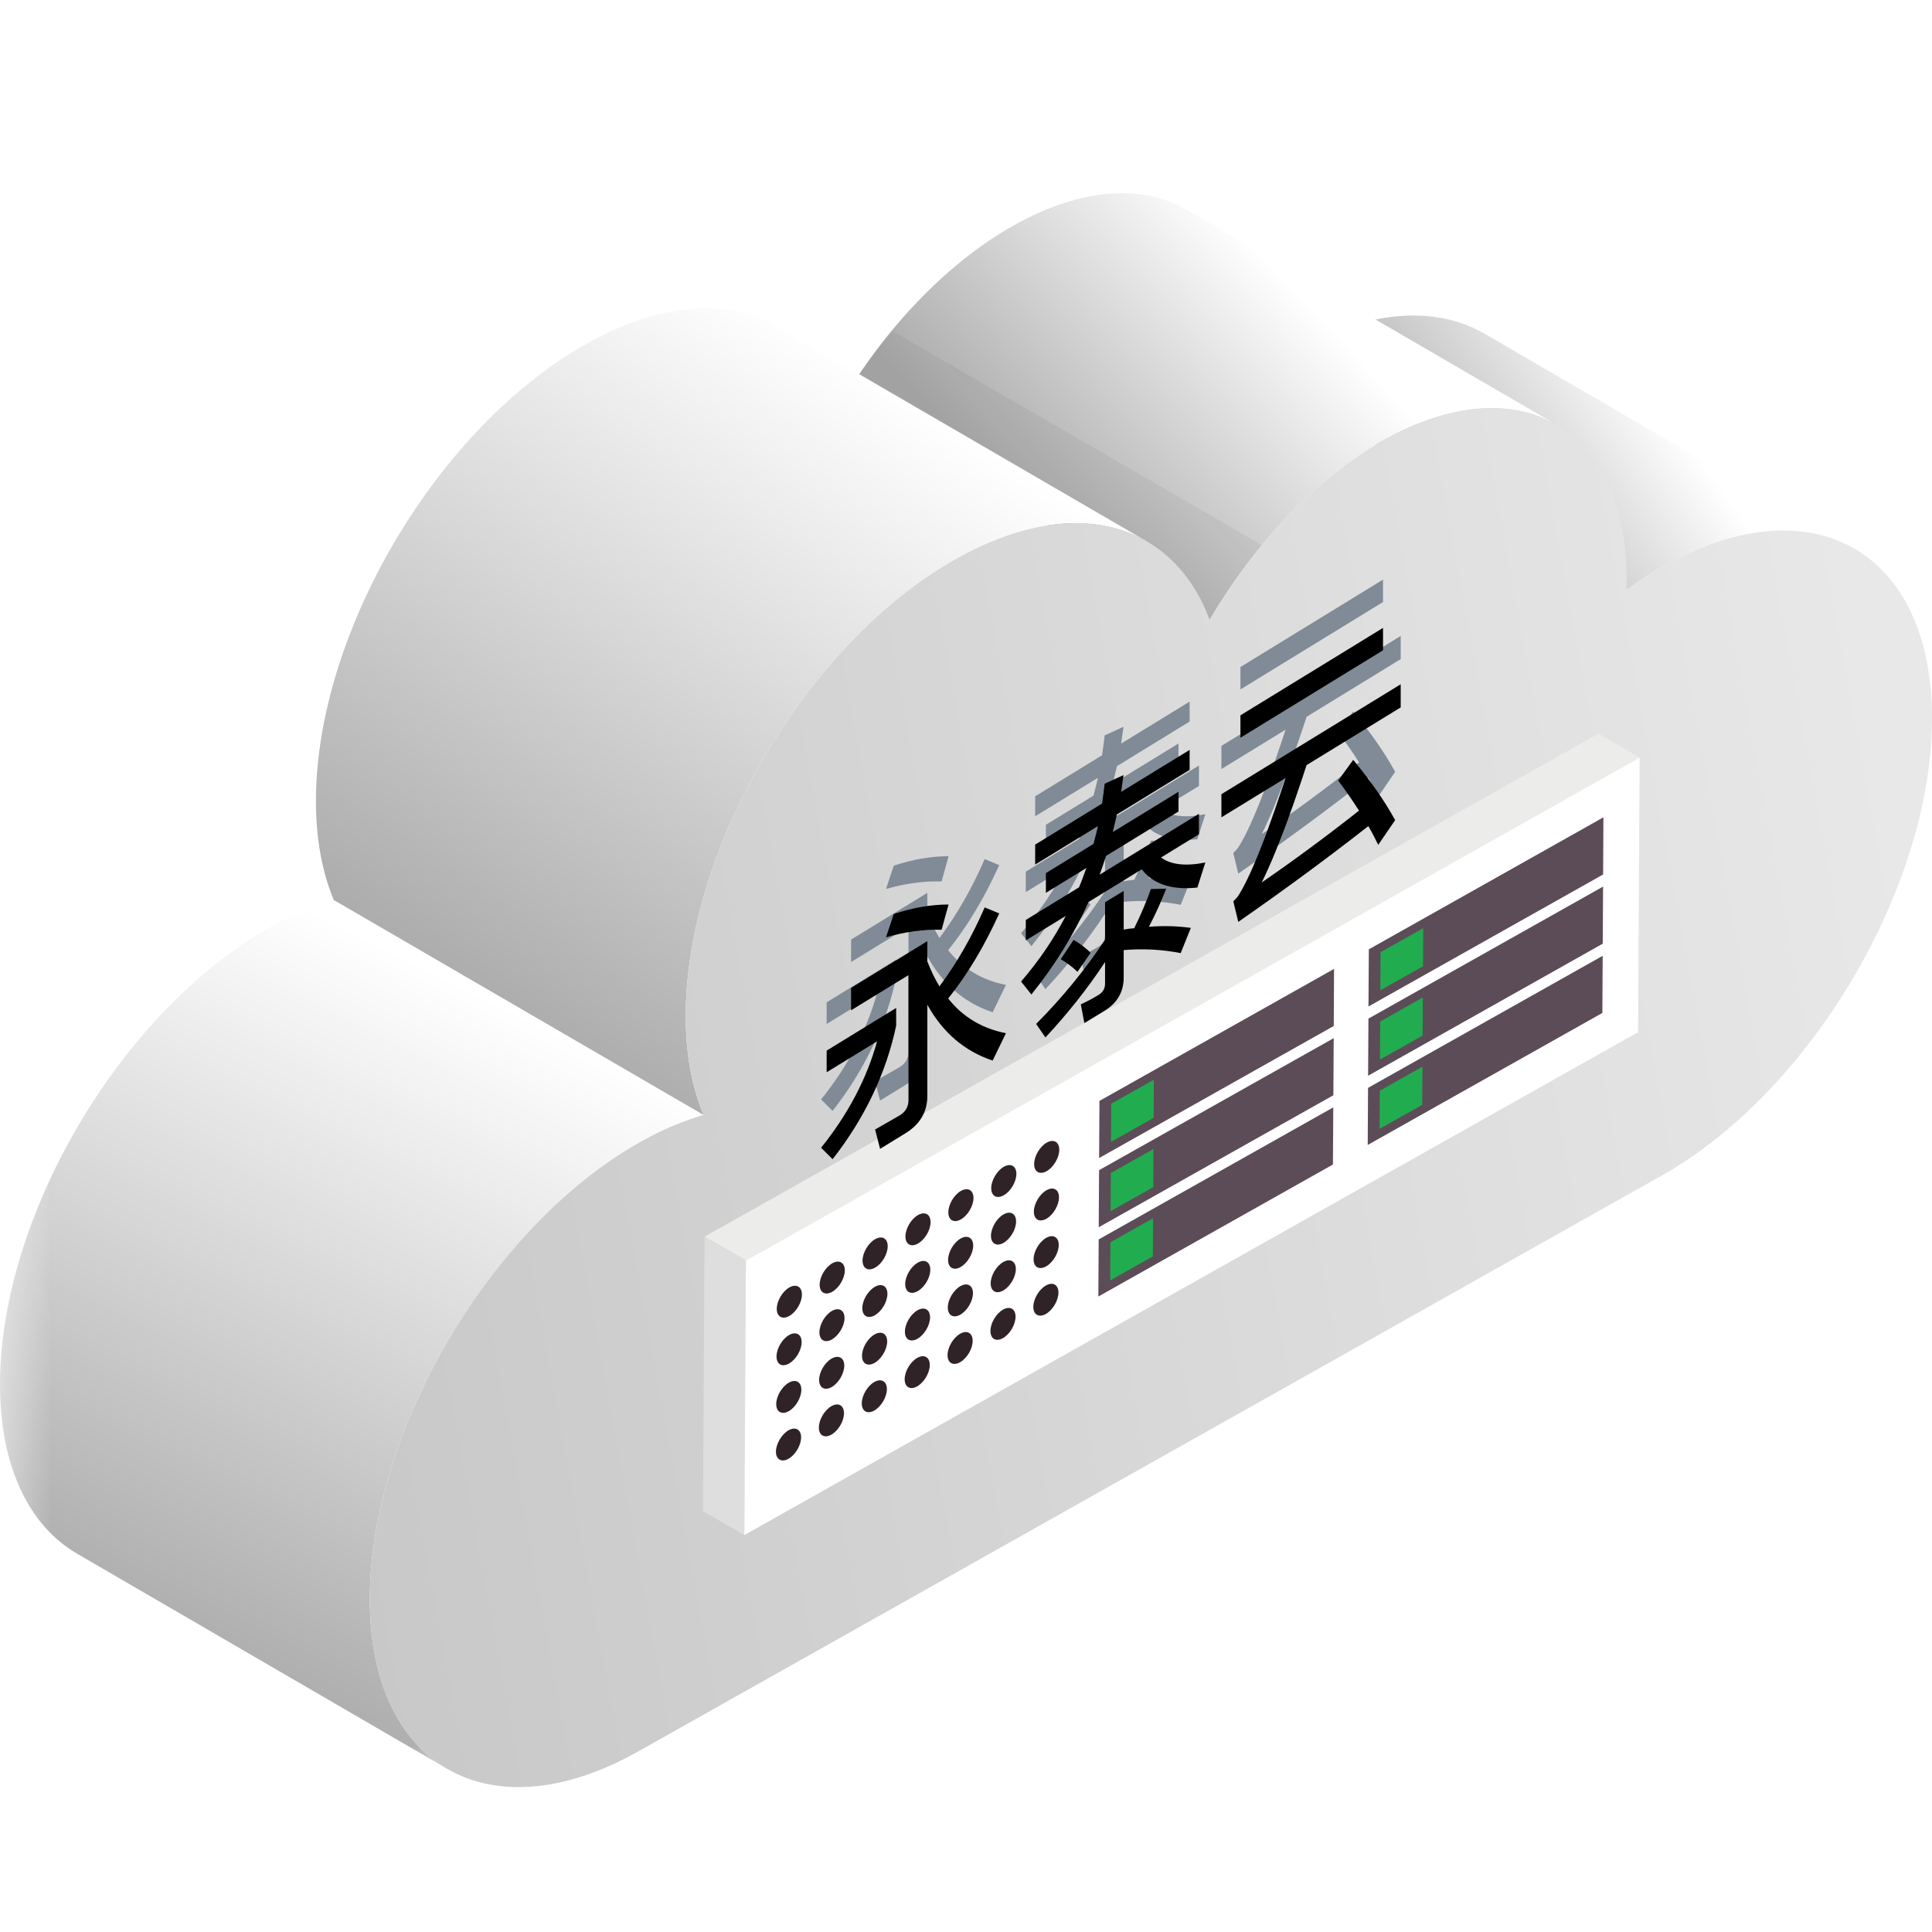 <?xml version="1.0" encoding="UTF-8"?>
<svg width="40px" height="40px" viewBox="0 0 40 40" version="1.1" xmlns="http://www.w3.org/2000/svg" xmlns:xlink="http://www.w3.org/1999/xlink">
    <title>icon_永泰云</title>
    <defs>
        <linearGradient x1="29.782%" y1="41.37%" x2="80.324%" y2="58.519%" id="linearGradient-1">
            <stop stop-color="#FFFFFF" offset="0%"></stop>
            <stop stop-color="#AAAAAA" offset="100%"></stop>
        </linearGradient>
        <polygon id="path-2" points="0 0 14.567 0 14.567 17.987 0 17.987"></polygon>
        <linearGradient x1="36.739%" y1="9.015%" x2="69.89%" y2="90.457%" id="linearGradient-4">
            <stop stop-color="#FFFFFF" offset="0%"></stop>
            <stop stop-color="#AAAAAA" offset="100%"></stop>
        </linearGradient>
        <linearGradient x1="29.782%" y1="35.473%" x2="80.324%" y2="64.34%" id="linearGradient-5">
            <stop stop-color="#FFFFFF" offset="0%"></stop>
            <stop stop-color="#AAAAAA" offset="100%"></stop>
        </linearGradient>
        <linearGradient x1="29.782%" y1="11.39%" x2="80.324%" y2="88.113%" id="linearGradient-6">
            <stop stop-color="#FFFFFF" offset="0%"></stop>
            <stop stop-color="#AAAAAA" offset="100%"></stop>
        </linearGradient>
        <linearGradient x1="-1.83880623e-12%" y1="46.999%" x2="122.877%" y2="68.207%" id="linearGradient-7">
            <stop stop-color="#E8E8E8" offset="0%"></stop>
            <stop stop-color="#C2C2C2" offset="100%"></stop>
        </linearGradient>
        <path d="M18.505,13.923 L18.344,14.405 C18.743,14.291 19.125,14.239 19.495,14.249 L19.639,13.727 C19.277,13.727 18.899,13.792 18.505,13.923 Z M20.387,13.787 C20.12,14.4 19.808,14.944 19.45,15.421 C19.356,15.267 19.273,15.096 19.199,14.904 L19.199,14.486 L17.621,15.453 L17.621,15.917 L18.809,15.189 L18.809,17.78 C18.809,17.911 18.747,18.019 18.632,18.09 L18.118,18.385 L18.221,18.786 L18.747,18.463 C19.047,18.279 19.199,18.019 19.199,17.697 L19.199,15.801 C19.52,16.381 19.972,16.764 20.552,16.958 L20.827,16.391 C20.334,16.295 19.935,16.056 19.631,15.673 C20.03,15.176 20.383,14.586 20.688,13.911 L20.387,13.787 Z M17.115,16.752 L17.115,17.2 L18.159,16.56 C17.946,17.331 17.559,18.067 17,18.763 L17.238,19 C17.904,18.148 18.344,17.223 18.554,16.237 L18.554,15.869 L17.115,16.752 Z M22.229,14.458 L21.962,14.859 C22.102,14.944 22.217,15.03 22.307,15.121 L22.579,14.728 C22.496,14.637 22.377,14.549 22.229,14.458 Z M22.871,15.925 C23.134,15.764 23.265,15.532 23.265,15.239 L23.265,14.67 C23.664,14.637 24.059,14.657 24.445,14.733 L24.655,14.211 C24.387,14.173 24.1,14.163 23.787,14.188 C23.927,13.921 24.046,13.656 24.145,13.399 L23.828,13.407 C23.742,13.651 23.627,13.923 23.483,14.218 C23.409,14.223 23.339,14.231 23.265,14.246 L23.265,13.445 L22.879,13.681 L22.879,14.458 C22.468,15.073 21.995,15.655 21.452,16.2 L21.645,16.479 C22.114,15.975 22.525,15.456 22.879,14.917 L22.879,15.365 C22.879,15.466 22.834,15.544 22.747,15.597 C22.628,15.67 22.505,15.736 22.377,15.794 L22.451,16.182 L22.871,15.925 Z M21.432,12.487 L21.432,12.9 L22.731,12.104 L22.704,12.223 L22.64,12.472 L21.654,13.077 L21.654,13.485 L22.492,12.971 L22.395,13.236 C22.378,13.281 22.359,13.326 22.34,13.371 L21.238,14.047 L21.238,14.47 L22.065,13.964 C21.818,14.438 21.51,14.894 21.14,15.322 L21.354,15.59 C21.835,14.992 22.229,14.357 22.538,13.674 L23.639,12.998 C23.874,13.303 24.256,13.432 24.79,13.376 L24.955,12.857 C24.552,12.938 24.244,12.905 24.038,12.754 L24.823,12.272 L24.823,11.849 L22.768,13.109 C22.813,12.981 22.858,12.852 22.899,12.721 L24.4,11.801 L24.4,11.393 L23.039,12.227 L23.125,11.862 L24.63,10.939 L24.63,10.526 L23.212,11.395 L23.261,11.047 L22.871,11.226 C22.854,11.363 22.838,11.499 22.817,11.637 L21.432,12.487 Z M25.682,9.81 L25.682,10.274 L28.634,8.464 L28.634,8 L25.682,9.81 Z M25.288,11.443 L25.288,11.922 L26.616,11.108 L26.54,11.337 L26.395,11.764 L26.257,12.151 C26.235,12.213 26.212,12.272 26.191,12.33 L26.064,12.656 C25.899,13.065 25.754,13.365 25.629,13.558 L25.604,13.588 L25.604,13.588 L25.534,13.661 L25.534,13.661 L25.637,14.087 C26.607,13.412 27.504,12.751 28.33,12.104 C28.404,12.23 28.47,12.361 28.535,12.492 L28.885,11.98 C28.679,11.602 28.392,11.184 28.017,10.732 L27.705,11.161 C27.861,11.368 28.005,11.577 28.137,11.783 C27.471,12.308 26.797,12.807 26.122,13.271 C26.211,13.092 26.305,12.882 26.403,12.643 L26.554,12.261 C26.58,12.193 26.606,12.124 26.633,12.053 L26.795,11.602 L26.795,11.602 L26.964,11.106 C26.993,11.019 27.022,10.931 27.051,10.841 L29,9.646 L29,9.167 L25.288,11.443 Z" id="path-8"></path>
        <filter x="-8.3%" y="-9.1%" width="116.7%" height="118.2%" filterUnits="objectBoundingBox" id="filter-9">
            <feGaussianBlur stdDeviation="0.5" in="SourceAlpha" result="shadowBlurInner1"></feGaussianBlur>
            <feOffset dx="0" dy="1" in="shadowBlurInner1" result="shadowOffsetInner1"></feOffset>
            <feComposite in="shadowOffsetInner1" in2="SourceAlpha" operator="arithmetic" k2="-1" k3="1" result="shadowInnerInner1"></feComposite>
            <feColorMatrix values="0 0 0 0 0   0 0 0 0 0   0 0 0 0 0  0 0 0 0.314 0" type="matrix" in="shadowInnerInner1"></feColorMatrix>
        </filter>
    </defs>
    <g id="上位机" stroke="none" stroke-width="1" fill="none" fill-rule="evenodd">
        <g id="1_1.光储一体机上位机_首页" transform="translate(-684, -430)">
            <g id="main" transform="translate(212, 102)">
                <g id="2" transform="translate(24, 278)">
                    <g id="能流图1" transform="translate(92, 50)">
                        <g id="icon_永泰云" transform="translate(356, 0)">
                            <rect id="矩形备份-23" fill-rule="nonzero" x="0" y="0" width="40" height="40"></rect>
                            <g transform="translate(0, 4)">
                                <g id="永泰云" transform="translate(20, 16.5) scale(-1, 1) translate(-20, -16.5) ">
                                    <path d="M1.602,7.362 L9.258,2.912 C10.265,2.326 11.666,2.4 13.215,3.272 C13.477,3.419 13.733,3.585 13.985,3.766 L6.328,8.216 C6.076,8.035 5.821,7.869 5.559,7.722 C4.01,6.85 2.609,6.776 1.602,7.362" id="Fill-1" fill="url(#linearGradient-1)"></path>
                                    <g id="编组" transform="translate(25.433, 14.634)">
                                        <mask id="mask-3" fill="white">
                                            <use xlink:href="#path-2"></use>
                                        </mask>
                                        <g id="Clip-4"></g>
                                        <path d="M12.965,13.537 L5.309,17.987 C6.304,17.409 6.915,16.187 6.911,14.456 C6.901,10.974 4.396,6.745 1.314,5.01 C0.861,4.755 0.421,4.571 0,4.45 L7.656,0 C8.078,0.121 8.518,0.305 8.971,0.561 C12.052,2.294 14.558,6.524 14.567,10.007 C14.572,11.738 13.96,12.959 12.965,13.537" id="Fill-3" fill="url(#linearGradient-4)" mask="url(#mask-3)"></path>
                                    </g>
                                    <path d="M7.775,4.793 L15.431,0.343 C16.344,-0.188 17.613,-0.12 19.017,0.67 C20.421,1.46 21.692,2.822 22.612,4.384 L14.956,8.834 C14.036,7.272 12.765,5.91 11.361,5.119 C9.956,4.33 8.687,4.262 7.775,4.793" id="Fill-5" fill="url(#linearGradient-5)"></path>
                                    <path d="M14.956,8.834 L22.612,4.384 C22.293,3.841 21.929,3.325 21.534,2.847 L13.871,7.289 C14.269,7.77 14.635,8.289 14.956,8.834" id="Fill-7" fill="#000000" opacity="0.05"></path>
                                    <path d="M27.865,3.122 C26.315,2.25 24.915,2.176 23.908,2.761 L16.252,7.211 C17.259,6.626 18.658,6.7 20.208,7.572 C23.288,9.305 25.793,13.534 25.803,17.017 C25.805,17.821 25.672,18.513 25.433,19.084 L33.089,14.634 C33.328,14.063 33.461,13.371 33.459,12.567 C33.449,9.085 30.944,4.855 27.865,3.122" id="Fill-9" fill="url(#linearGradient-6)"></path>
                                    <path d="M20.208,7.572 C23.288,9.305 25.793,13.534 25.803,17.017 C25.805,17.821 25.672,18.513 25.433,19.084 C25.855,19.205 26.294,19.389 26.748,19.645 C29.829,21.379 32.334,25.608 32.344,29.091 C32.354,32.575 29.864,33.995 26.783,32.26 L5.595,20.338 C2.515,18.605 0.01,14.375 0,10.891 C-0.01,7.408 2.48,5.989 5.559,7.722 C5.821,7.87 6.076,8.035 6.329,8.216 C6.325,8.141 6.324,8.066 6.324,7.991 C6.314,4.835 8.57,3.549 11.361,5.12 C12.765,5.91 14.036,7.272 14.956,8.834 C15.709,6.802 17.773,6.202 20.208,7.572" id="Fill-11" fill="url(#linearGradient-7)"></path>
                                    <polygon id="Fill-13" fill="#ECECEB" points="6.908 11.191 6.053 11.685 24.557 22.097 25.412 21.603"></polygon>
                                    <polygon id="Fill-15" fill="#DEDEDE" points="25.413 21.603 24.557 22.097 24.589 27.782 25.445 27.288"></polygon>
                                    <polygon id="Fill-17" fill="#FFFFFF" points="24.589 27.782 6.085 17.37 6.053 11.685 24.557 22.097"></polygon>
                                    <polygon id="Fill-19" fill="#5C4C57" points="11.667 16.838 6.809 14.105 6.803 12.922 11.66 15.655"></polygon>
                                    <polygon id="Fill-21" fill="#22AC50" points="11.421 16.503 10.538 16.006 10.533 15.217 11.417 15.714"></polygon>
                                    <polygon id="Fill-23" fill="#5C4C57" points="11.675 18.272 6.817 15.538 6.81 14.356 11.668 17.089"></polygon>
                                    <polygon id="Fill-25" fill="#22AC50" points="11.429 17.937 10.546 17.44 10.542 16.651 11.425 17.149"></polygon>
                                    <polygon id="Fill-27" fill="#5C4C57" points="11.683 19.705 6.825 16.972 6.818 15.789 11.676 18.523"></polygon>
                                    <polygon id="Fill-29" fill="#22AC50" points="11.437 19.371 10.554 18.874 10.55 18.085 11.433 18.582"></polygon>
                                    <polygon id="Fill-31" fill="#5C4C57" points="17.244 19.976 12.386 17.242 12.38 16.06 17.237 18.793"></polygon>
                                    <polygon id="Fill-33" fill="#22AC50" points="16.998 19.641 16.115 19.144 16.111 18.355 16.994 18.852"></polygon>
                                    <polygon id="Fill-35" fill="#5C4C57" points="17.252 21.409 12.394 18.676 12.387 17.494 17.245 20.227"></polygon>
                                    <polygon id="Fill-37" fill="#22AC50" points="17.006 21.075 16.123 20.578 16.119 19.789 17.002 20.286"></polygon>
                                    <polygon id="Fill-39" fill="#5C4C57" points="17.26 22.843 12.403 20.11 12.396 18.927 17.253 21.661"></polygon>
                                    <polygon id="Fill-41" fill="#22AC50" points="17.014 22.509 16.131 22.012 16.127 21.223 17.01 21.72"></polygon>
                                    <path d="M18.589,20.099 C18.591,20.262 18.474,20.329 18.331,20.248 C18.187,20.167 18.07,19.969 18.069,19.806 C18.068,19.643 18.184,19.576 18.328,19.656 C18.471,19.737 18.588,19.935 18.589,20.099" id="Fill-43" fill="#302328"></path>
                                    <path d="M19.478,20.598 C19.479,20.762 19.362,20.829 19.219,20.747 C19.075,20.667 18.958,20.469 18.957,20.305 C18.956,20.142 19.072,20.075 19.216,20.156 C19.359,20.237 19.476,20.435 19.478,20.598" id="Fill-45" fill="#302328"></path>
                                    <path d="M20.366,21.098 C20.367,21.261 20.251,21.328 20.107,21.247 C19.963,21.166 19.846,20.968 19.845,20.805 C19.844,20.642 19.96,20.575 20.104,20.656 C20.247,20.736 20.364,20.934 20.366,21.098" id="Fill-47" fill="#302328"></path>
                                    <path d="M21.254,21.598 C21.255,21.761 21.139,21.828 20.995,21.747 C20.852,21.666 20.734,21.468 20.733,21.305 C20.732,21.142 20.848,21.075 20.992,21.155 C21.135,21.236 21.253,21.434 21.254,21.598" id="Fill-49" fill="#302328"></path>
                                    <path d="M22.142,22.097 C22.143,22.261 22.027,22.328 21.883,22.246 C21.74,22.166 21.622,21.968 21.621,21.804 C21.62,21.641 21.736,21.574 21.88,21.655 C22.023,21.736 22.141,21.934 22.142,22.097" id="Fill-51" fill="#302328"></path>
                                    <path d="M23.03,22.597 C23.031,22.76 22.915,22.827 22.771,22.746 C22.628,22.665 22.51,22.467 22.509,22.304 C22.508,22.141 22.624,22.074 22.768,22.155 C22.912,22.235 23.029,22.433 23.03,22.597" id="Fill-53" fill="#302328"></path>
                                    <path d="M23.918,23.097 C23.919,23.26 23.803,23.327 23.659,23.246 C23.516,23.165 23.398,22.967 23.397,22.804 C23.396,22.641 23.512,22.574 23.656,22.654 C23.8,22.735 23.917,22.933 23.918,23.097" id="Fill-55" fill="#302328"></path>
                                    <path d="M18.595,21.084 C18.596,21.248 18.48,21.315 18.336,21.233 C18.193,21.153 18.076,20.955 18.075,20.791 C18.074,20.628 18.189,20.561 18.333,20.642 C18.477,20.723 18.594,20.921 18.595,21.084" id="Fill-57" fill="#302328"></path>
                                    <path d="M19.483,21.584 C19.484,21.747 19.368,21.814 19.225,21.733 C19.081,21.652 18.964,21.454 18.963,21.291 C18.962,21.128 19.077,21.061 19.221,21.142 C19.365,21.223 19.482,21.421 19.483,21.584" id="Fill-59" fill="#302328"></path>
                                    <path d="M20.371,22.084 C20.372,22.247 20.256,22.314 20.113,22.233 C19.969,22.152 19.852,21.954 19.851,21.791 C19.85,21.628 19.966,21.561 20.109,21.641 C20.253,21.722 20.37,21.92 20.371,22.084" id="Fill-61" fill="#302328"></path>
                                    <path d="M21.259,22.583 C21.26,22.747 21.144,22.814 21.001,22.732 C20.857,22.652 20.74,22.454 20.739,22.29 C20.738,22.127 20.854,22.06 20.997,22.141 C21.141,22.222 21.258,22.42 21.259,22.583" id="Fill-63" fill="#302328"></path>
                                    <path d="M22.147,23.083 C22.148,23.246 22.032,23.313 21.889,23.232 C21.745,23.151 21.628,22.953 21.627,22.79 C21.626,22.627 21.741,22.56 21.885,22.641 C22.029,22.722 22.146,22.919 22.147,23.083" id="Fill-65" fill="#302328"></path>
                                    <path d="M23.035,23.583 C23.036,23.746 22.92,23.813 22.777,23.732 C22.633,23.651 22.516,23.453 22.515,23.29 C22.514,23.127 22.63,23.06 22.774,23.14 C22.917,23.221 23.034,23.419 23.035,23.583" id="Fill-67" fill="#302328"></path>
                                    <path d="M23.923,24.082 C23.924,24.246 23.808,24.313 23.665,24.231 C23.521,24.151 23.404,23.953 23.403,23.789 C23.402,23.626 23.518,23.559 23.662,23.64 C23.805,23.721 23.922,23.919 23.923,24.082" id="Fill-69" fill="#302328"></path>
                                    <path d="M18.601,22.07 C18.602,22.234 18.486,22.3 18.342,22.219 C18.198,22.139 18.081,21.941 18.08,21.777 C18.079,21.614 18.195,21.547 18.339,21.628 C18.482,21.709 18.6,21.907 18.601,22.07" id="Fill-71" fill="#302328"></path>
                                    <path d="M19.489,22.57 C19.49,22.733 19.374,22.8 19.23,22.719 C19.087,22.638 18.969,22.44 18.968,22.277 C18.967,22.114 19.083,22.047 19.227,22.128 C19.37,22.208 19.488,22.406 19.489,22.57" id="Fill-73" fill="#302328"></path>
                                    <path d="M20.377,23.069 C20.378,23.233 20.262,23.3 20.118,23.219 C19.975,23.138 19.857,22.94 19.856,22.776 C19.855,22.613 19.971,22.547 20.115,22.627 C20.258,22.708 20.376,22.906 20.377,23.069" id="Fill-75" fill="#302328"></path>
                                    <path d="M21.265,23.569 C21.266,23.733 21.15,23.799 21.006,23.718 C20.863,23.638 20.745,23.44 20.744,23.276 C20.743,23.113 20.859,23.046 21.003,23.127 C21.146,23.208 21.264,23.406 21.265,23.569" id="Fill-77" fill="#302328"></path>
                                    <path d="M22.153,24.069 C22.154,24.232 22.038,24.299 21.894,24.218 C21.751,24.137 21.633,23.939 21.632,23.776 C21.631,23.613 21.747,23.546 21.891,23.627 C22.035,23.707 22.152,23.905 22.153,24.069" id="Fill-79" fill="#302328"></path>
                                    <path d="M23.041,24.568 C23.042,24.732 22.926,24.799 22.782,24.718 C22.639,24.637 22.522,24.439 22.52,24.275 C22.519,24.112 22.636,24.046 22.779,24.126 C22.923,24.207 23.04,24.405 23.041,24.568" id="Fill-81" fill="#302328"></path>
                                    <path d="M23.929,25.068 C23.93,25.232 23.814,25.298 23.67,25.217 C23.527,25.137 23.41,24.939 23.409,24.775 C23.407,24.612 23.523,24.545 23.667,24.626 C23.811,24.707 23.928,24.905 23.929,25.068" id="Fill-83" fill="#302328"></path>
                                    <path d="M18.606,23.056 C18.607,23.219 18.491,23.286 18.348,23.205 C18.204,23.124 18.087,22.926 18.086,22.763 C18.085,22.6 18.201,22.533 18.344,22.614 C18.488,22.694 18.605,22.892 18.606,23.056" id="Fill-85" fill="#302328"></path>
                                    <path d="M19.494,23.555 C19.495,23.719 19.379,23.786 19.236,23.705 C19.092,23.624 18.975,23.426 18.974,23.262 C18.973,23.099 19.088,23.033 19.232,23.113 C19.376,23.194 19.493,23.392 19.494,23.555" id="Fill-87" fill="#302328"></path>
                                    <path d="M20.382,24.055 C20.383,24.219 20.267,24.285 20.124,24.204 C19.98,24.124 19.863,23.926 19.862,23.762 C19.861,23.599 19.976,23.532 20.12,23.613 C20.264,23.694 20.381,23.892 20.382,24.055" id="Fill-89" fill="#302328"></path>
                                    <path d="M21.27,24.555 C21.271,24.718 21.155,24.785 21.012,24.704 C20.868,24.623 20.751,24.425 20.75,24.262 C20.749,24.099 20.865,24.032 21.008,24.113 C21.152,24.193 21.269,24.391 21.27,24.555" id="Fill-91" fill="#302328"></path>
                                    <path d="M22.158,25.054 C22.159,25.218 22.043,25.285 21.9,25.204 C21.756,25.123 21.639,24.925 21.638,24.761 C21.637,24.598 21.753,24.532 21.897,24.612 C22.04,24.693 22.157,24.891 22.158,25.054" id="Fill-93" fill="#302328"></path>
                                    <path d="M23.046,25.554 C23.048,25.718 22.931,25.784 22.788,25.703 C22.644,25.623 22.527,25.425 22.526,25.261 C22.525,25.098 22.641,25.031 22.785,25.112 C22.928,25.193 23.045,25.391 23.046,25.554" id="Fill-95" fill="#302328"></path>
                                    <path d="M23.935,26.054 C23.936,26.217 23.819,26.284 23.676,26.203 C23.532,26.122 23.415,25.924 23.414,25.761 C23.413,25.598 23.529,25.531 23.673,25.612 C23.816,25.693 23.933,25.89 23.935,26.054" id="Fill-97" fill="#302328"></path>
                                </g>
                                <g id="形状结合" fill-rule="nonzero">
                                    <use fill="#808B97" xlink:href="#path-8"></use>
                                    <use fill="black" fill-opacity="1" filter="url(#filter-9)" xlink:href="#path-8"></use>
                                </g>
                            </g>
                        </g>
                    </g>
                </g>
            </g>
        </g>
    </g>
</svg>